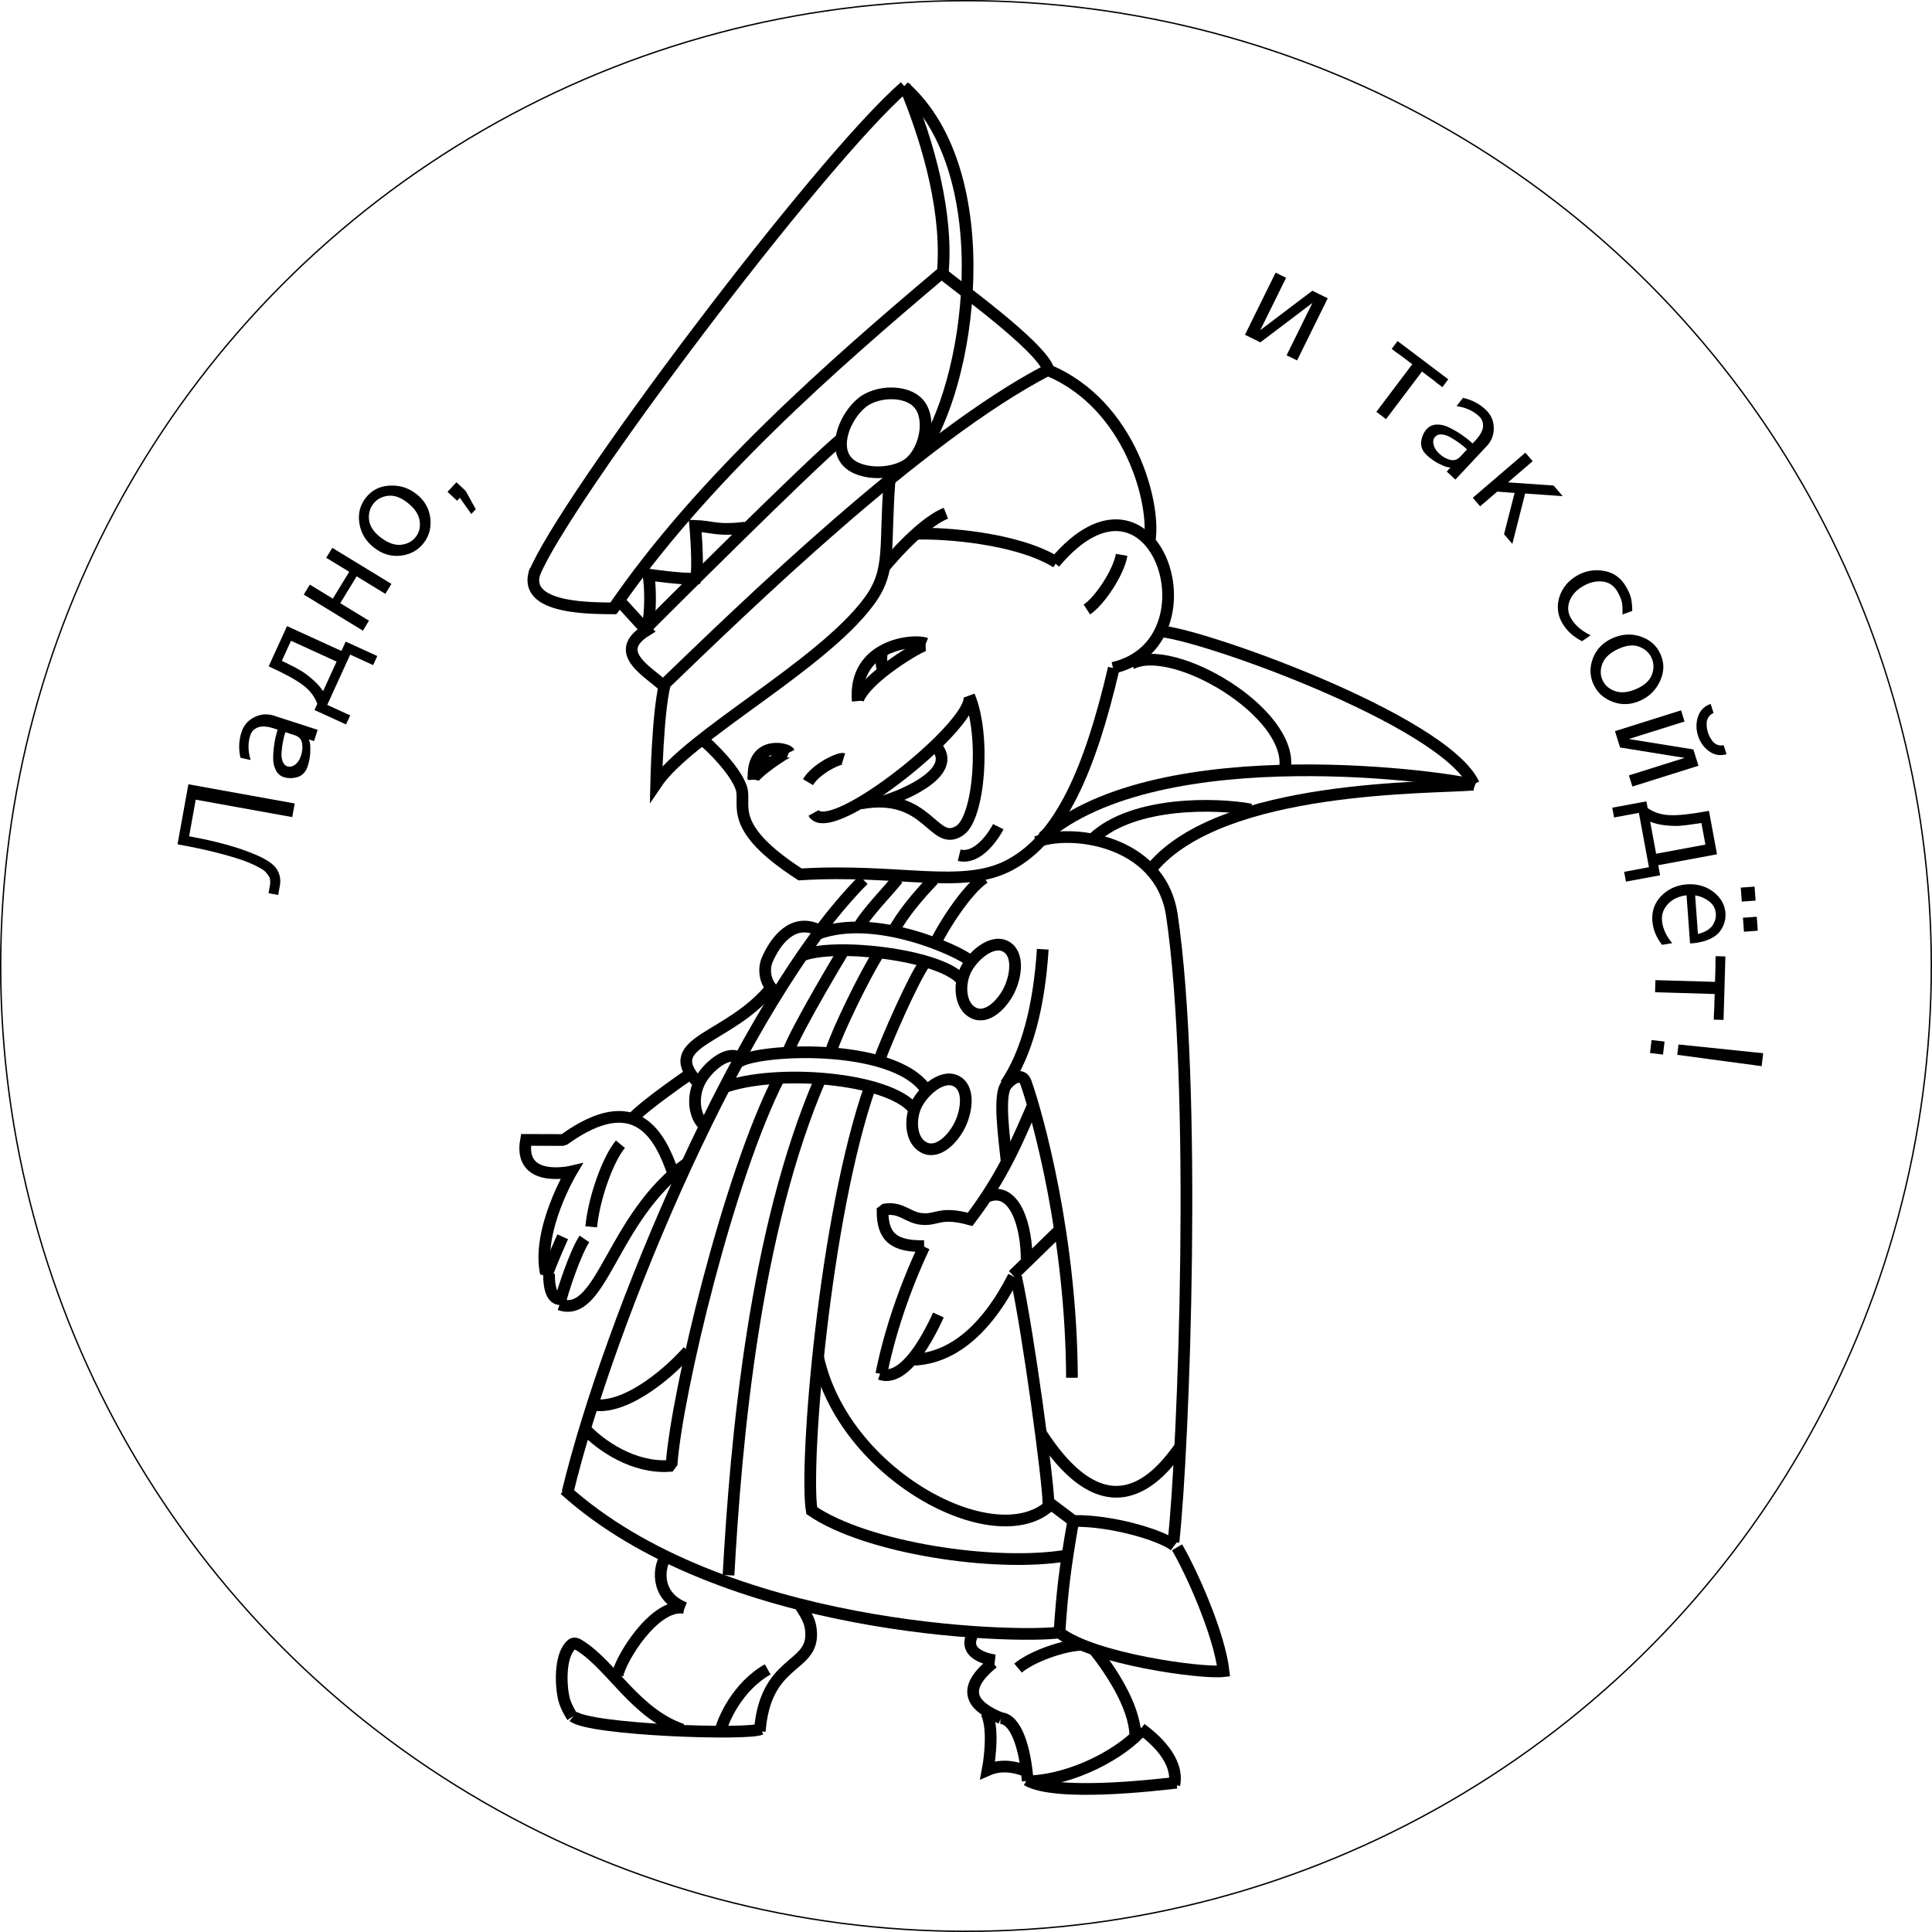 <?xml version="1.0" encoding="UTF-8" standalone="no"?>
<!-- Created with Inkscape (http://www.inkscape.org/) -->

<svg
   xmlns:dc="http://purl.org/dc/elements/1.1/"
   xmlns:cc="http://creativecommons.org/ns#"
   xmlns:rdf="http://www.w3.org/1999/02/22-rdf-syntax-ns#"
   xmlns:svg="http://www.w3.org/2000/svg"
   xmlns="http://www.w3.org/2000/svg"
   xmlns:sodipodi="http://sodipodi.sourceforge.net/DTD/sodipodi-0.dtd"
   xmlns:inkscape="http://www.inkscape.org/namespaces/inkscape"
   width="70.05mm"
   height="70.05mm"
   viewBox="0 0 70.05 70.05"
   version="1.1"
   id="svg8"
   inkscape:version="0.92.4 5da689c313, 2019-01-14"
   sodipodi:docname="вовка.svg">
  <defs
     id="defs2" />
  <sodipodi:namedview
     id="base"
     pagecolor="#ffffff"
     bordercolor="#666666"
     borderopacity="1.0"
     inkscape:pageopacity="0.0"
     inkscape:pageshadow="2"
     inkscape:zoom="1.28"
     inkscape:cx="249.97317"
     inkscape:cy="54.608932"
     inkscape:document-units="mm"
     inkscape:current-layer="layer1"
     showgrid="true"
     inkscape:snap-global="false"
     inkscape:window-width="1680"
     inkscape:window-height="1005"
     inkscape:window-x="0"
     inkscape:window-y="20"
     inkscape:window-maximized="0"
     fit-margin-top="0"
     fit-margin-left="0"
     fit-margin-right="0"
     fit-margin-bottom="0" />
  <g
     inkscape:label="Layer 1"
     inkscape:groupmode="layer"
     id="layer1"
     transform="translate(-69.069,-33.266)">
    <g
       id="g463-3"
       transform="matrix(1.061,0,0,1.061,29.266,8.17)"
       style="stroke-width:0.4;stroke-miterlimit:4;stroke-dasharray:none">
      <path
         sodipodi:nodetypes="cc"
         inkscape:connector-curvature="0"
         id="path144-5"
         d="M 58.437,44.505 C 61.476,40.04 66.042,36.067 69.663,33.009"
         style="fill:none;stroke:#000000;stroke-width:0.4;stroke-linecap:butt;stroke-linejoin:miter;stroke-miterlimit:4;stroke-dasharray:none;stroke-opacity:1" />
      <path
         sodipodi:nodetypes="cc"
         inkscape:connector-curvature="0"
         id="path146-6"
         d="m 65.551,60.516 c -2.259,5.221 -2.886,12.384 -3.141,16.968"
         style="fill:none;stroke:#000000;stroke-width:0.4;stroke-linecap:butt;stroke-linejoin:miter;stroke-miterlimit:4;stroke-dasharray:none;stroke-opacity:1" />
      <path
         sodipodi:nodetypes="ccc"
         inkscape:connector-curvature="0"
         id="path148-2"
         d="m 67.259,60.76 c -1.564,4.439 -2.26,12.946 -2.005,14.517 1.868,1.273 6.282,1.953 8.744,1.528"
         style="fill:none;stroke:#000000;stroke-width:0.4;stroke-linecap:butt;stroke-linejoin:miter;stroke-miterlimit:4;stroke-dasharray:none;stroke-opacity:1" />
      <path
         sodipodi:nodetypes="cc"
         inkscape:connector-curvature="0"
         id="path150-9"
         d="m 65.461,69.987 c 0.855,4.067 6.048,6.813 7.924,5.117"
         style="fill:none;stroke:#000000;stroke-width:0.4;stroke-linecap:butt;stroke-linejoin:miter;stroke-miterlimit:4;stroke-dasharray:none;stroke-opacity:1" />
      <path
         sodipodi:nodetypes="cccc"
         inkscape:connector-curvature="0"
         id="path152-1"
         d="m 72.237,67.286 c 0.435,2.027 1.091,6.939 1.105,7.7 l 0.853,0.643 c 1.298,-0.022 2.971,0.473 3.452,0.84"
         style="fill:none;stroke:#000000;stroke-width:0.4;stroke-linecap:butt;stroke-linejoin:miter;stroke-miterlimit:4;stroke-dasharray:none;stroke-opacity:1" />
      <path
         sodipodi:nodetypes="cc"
         inkscape:connector-curvature="0"
         id="path156-2"
         d="m 74.189,75.638 c -0.292,1.645 -0.382,2.504 -0.467,3.778"
         style="fill:none;stroke:#000000;stroke-width:0.4;stroke-linecap:butt;stroke-linejoin:miter;stroke-miterlimit:4;stroke-dasharray:none;stroke-opacity:1" />
      <path
         sodipodi:nodetypes="ccc"
         inkscape:connector-curvature="0"
         id="path158-7"
         d="m 73.715,79.441 c 1.141,0.9 4.862,1.411 5.613,1.321 -0.15,-1.291 -1.111,-3.422 -1.591,-4.232"
         style="fill:none;stroke:#000000;stroke-width:0.4;stroke-linecap:butt;stroke-linejoin:miter;stroke-miterlimit:4;stroke-dasharray:none;stroke-opacity:1" />
      <path
         sodipodi:nodetypes="ccc"
         inkscape:connector-curvature="0"
         id="path160-0"
         d="M 77.616,76.35 C 77.977,73.048 78.427,60.712 77.556,54.89 77.131,52.296 74.015,51.978 72.934,52.428"
         style="fill:none;stroke:#000000;stroke-width:0.4;stroke-linecap:butt;stroke-linejoin:miter;stroke-miterlimit:4;stroke-dasharray:none;stroke-opacity:1" />
      <path
         sodipodi:nodetypes="cc"
         inkscape:connector-curvature="0"
         id="path162-9"
         d="m 73.149,56.091 c -0.127,1.995 -0.552,3.566 -1.273,4.627"
         style="fill:none;stroke:#000000;stroke-width:0.4;stroke-linecap:butt;stroke-linejoin:miter;stroke-miterlimit:4;stroke-dasharray:none;stroke-opacity:1" />
      <path
         sodipodi:nodetypes="cssc"
         inkscape:connector-curvature="0"
         id="path164-3"
         d="m 71.918,63.371 c -0.085,-0.828 -0.293,-2.274 -0.021,-2.632 0.167,-0.22 0.544,-0.472 0.679,-0.085 0.412,1.181 1.549,5.285 1.571,10.081"
         style="fill:none;stroke:#000000;stroke-width:0.4;stroke-linecap:butt;stroke-linejoin:miter;stroke-miterlimit:4;stroke-dasharray:none;stroke-opacity:1" />
      <path
         sodipodi:nodetypes="cc"
         inkscape:connector-curvature="0"
         id="path168-6"
         d="m 71.261,64.538 c 0.913,-0.361 1.358,0.976 1.337,2.25"
         style="fill:none;stroke:#000000;stroke-width:0.4;stroke-linecap:butt;stroke-linejoin:miter;stroke-miterlimit:4;stroke-dasharray:none;stroke-opacity:1" />
      <path
         inkscape:connector-curvature="0"
         id="path170-0"
         d="m 73.68,65.727 -1.549,1.507"
         style="fill:none;stroke:#000000;stroke-width:0.4;stroke-linecap:butt;stroke-linejoin:miter;stroke-miterlimit:4;stroke-dasharray:none;stroke-opacity:1" />
      <path
         sodipodi:nodetypes="cc"
         inkscape:connector-curvature="0"
         id="path172-6"
         d="m 72.152,67.276 c -0.955,1.868 -2.122,2.78 -3.396,2.844"
         style="fill:none;stroke:#000000;stroke-width:0.4;stroke-linecap:butt;stroke-linejoin:miter;stroke-miterlimit:4;stroke-dasharray:none;stroke-opacity:1" />
      <path
         sodipodi:nodetypes="cc"
         inkscape:connector-curvature="0"
         id="path174-2"
         d="m 69.584,68.592 c -0.722,1.571 -1.422,2.228 -1.995,2.016"
         style="fill:none;stroke:#000000;stroke-width:0.4;stroke-linecap:butt;stroke-linejoin:miter;stroke-miterlimit:4;stroke-dasharray:none;stroke-opacity:1" />
      <path
         sodipodi:nodetypes="cc"
         inkscape:connector-curvature="0"
         id="path176-6"
         d="m 69.096,66.257 c -0.467,0.976 -1.125,2.632 -1.464,4.351"
         style="fill:none;stroke:#000000;stroke-width:0.4;stroke-linecap:butt;stroke-linejoin:miter;stroke-miterlimit:4;stroke-dasharray:none;stroke-opacity:1" />
      <path
         sodipodi:nodetypes="cccscc"
         inkscape:connector-curvature="0"
         id="path178-1"
         d="m 69.096,66.236 c -1.04,0.021 -1.422,-0.318 -1.422,-1.189 l 0.085,-0.064 c 0.552,-0.085 0.774,0.273 1.238,0.325 0.549,0.06 0.619,-0.272 1.669,0.015 1.146,-1.507 1.634,-2.738 2.122,-3.841"
         style="fill:none;stroke:#000000;stroke-width:0.4;stroke-linecap:butt;stroke-linejoin:miter;stroke-miterlimit:4;stroke-dasharray:none;stroke-opacity:1" />
      <path
         sodipodi:nodetypes="cc"
         inkscape:connector-curvature="0"
         id="path182-8"
         d="m 73.096,72.645 c 2.43,3.746 4.213,1.178 4.754,0.446"
         style="fill:none;stroke:#000000;stroke-width:0.4;stroke-linecap:butt;stroke-linejoin:miter;stroke-miterlimit:4;stroke-dasharray:none;stroke-opacity:1" />
      <path
         sodipodi:nodetypes="cc"
         inkscape:connector-curvature="0"
         id="path184-7"
         d="m 56.807,74.555 c 5.348,4.839 15.426,5.096 16.911,4.884"
         style="fill:none;stroke:#000000;stroke-width:0.4;stroke-linecap:butt;stroke-linejoin:miter;stroke-miterlimit:4;stroke-dasharray:none;stroke-opacity:1" />
      <path
         sodipodi:nodetypes="cc"
         inkscape:connector-curvature="0"
         id="path186-9"
         d="m 62.212,60.827 c 1.816,-0.675 5.667,-0.347 6.523,0.719"
         style="fill:none;stroke:#000000;stroke-width:0.4;stroke-linecap:butt;stroke-linejoin:miter;stroke-miterlimit:4;stroke-dasharray:none;stroke-opacity:1" />
      <path
         sodipodi:nodetypes="cc"
         inkscape:connector-curvature="0"
         id="path188-2"
         d="m 62.729,59.964 c 0.57,-0.465 5.29,-0.727 6.431,0.924"
         style="fill:none;stroke:#000000;stroke-width:0.4;stroke-linecap:butt;stroke-linejoin:miter;stroke-miterlimit:4;stroke-dasharray:none;stroke-opacity:1" />
      <path
         sodipodi:nodetypes="cc"
         inkscape:connector-curvature="0"
         id="path190-0"
         d="m 64.896,56.319 c 1.051,-0.465 4.707,-0.062 5.472,0.809"
         style="fill:none;stroke:#000000;stroke-width:0.4;stroke-linecap:butt;stroke-linejoin:miter;stroke-miterlimit:4;stroke-dasharray:none;stroke-opacity:1" />
      <path
         sodipodi:nodetypes="cc"
         inkscape:connector-curvature="0"
         id="path192-2"
         d="m 65.445,55.571 c 1.981,-0.75 4.87,0.602 5.2,0.902"
         style="fill:none;stroke:#000000;stroke-width:0.4;stroke-linecap:butt;stroke-linejoin:miter;stroke-miterlimit:4;stroke-dasharray:none;stroke-opacity:1" />
      <path
         sodipodi:nodetypes="sssss"
         inkscape:connector-curvature="0"
         id="path194-3"
         d="m 71.861,55.985 c -0.476,-0.228 -1.121,0.35 -1.351,0.825 -0.23,0.477 -0.203,1.219 0.27,1.456 0.469,0.235 0.982,-0.296 1.216,-0.765 0.243,-0.488 0.356,-1.28 -0.135,-1.516 z"
         style="fill:none;stroke:#000000;stroke-width:0.4;stroke-linecap:butt;stroke-linejoin:miter;stroke-miterlimit:4;stroke-dasharray:none;stroke-opacity:1" />
      <path
         sodipodi:nodetypes="sssss"
         inkscape:connector-curvature="0"
         id="path194-7-7"
         d="m 70.177,60.59 c -0.476,-0.228 -1.121,0.35 -1.351,0.825 -0.23,0.477 -0.203,1.219 0.27,1.456 0.469,0.235 0.982,-0.296 1.216,-0.765 0.243,-0.488 0.356,-1.28 -0.135,-1.516 z"
         style="fill:none;stroke:#000000;stroke-width:0.4;stroke-linecap:butt;stroke-linejoin:miter;stroke-miterlimit:4;stroke-dasharray:none;stroke-opacity:1" />
      <path
         sodipodi:nodetypes="cccc"
         inkscape:connector-curvature="0"
         id="path229-5"
         d="m 64.151,60.463 c -1.74,3.375 -3.492,10.748 -3.683,13.188 l -0.074,0.098 c -1.21,0.085 -2.34,-0.676 -2.913,-1.291"
         style="fill:none;stroke:#000000;stroke-width:0.4;stroke-linecap:butt;stroke-linejoin:miter;stroke-miterlimit:4;stroke-dasharray:none;stroke-opacity:1" />
      <path
         sodipodi:nodetypes="cc"
         inkscape:connector-curvature="0"
         id="path233-9"
         d="m 61.031,69.823 c -0.764,0.87 -2.313,2.122 -3.396,1.804"
         style="fill:none;stroke:#000000;stroke-width:0.4;stroke-linecap:butt;stroke-linejoin:miter;stroke-miterlimit:4;stroke-dasharray:none;stroke-opacity:1" />
      <path
         sodipodi:nodetypes="cc"
         inkscape:connector-curvature="0"
         id="path235-2"
         d="M 56.906,74.669 C 58.328,68.752 62.879,57.861 67.021,53.719"
         style="fill:none;stroke:#000000;stroke-width:0.4;stroke-linecap:butt;stroke-linejoin:miter;stroke-miterlimit:4;stroke-dasharray:none;stroke-opacity:1" />
      <path
         sodipodi:nodetypes="csc"
         inkscape:connector-curvature="0"
         id="path237-2"
         d="m 65.506,55.445 c -0.915,-0.45 -1.503,0.388 -1.771,1.005 -0.153,0.353 -0.075,0.87 0.33,1.141"
         style="fill:none;stroke:#000000;stroke-width:0.4;stroke-linecap:butt;stroke-linejoin:miter;stroke-miterlimit:4;stroke-dasharray:none;stroke-opacity:1" />
      <path
         sodipodi:nodetypes="csc"
         inkscape:connector-curvature="0"
         id="path239-8"
         d="m 62.744,59.782 c -0.405,-0.225 -1.065,0.358 -1.306,0.81 -0.261,0.49 -0.225,1.141 0.105,1.486"
         style="fill:none;stroke:#000000;stroke-width:0.4;stroke-linecap:butt;stroke-linejoin:miter;stroke-miterlimit:4;stroke-dasharray:none;stroke-opacity:1" />
      <path
         sodipodi:nodetypes="cc"
         inkscape:connector-curvature="0"
         id="path241-9"
         d="m 61.307,60.59 c -1.218,-1.372 1.115,-1.403 2.568,-3.184"
         style="fill:none;stroke:#000000;stroke-width:0.4;stroke-linecap:butt;stroke-linejoin:miter;stroke-miterlimit:4;stroke-dasharray:none;stroke-opacity:1" />
      <path
         sodipodi:nodetypes="cc"
         inkscape:connector-curvature="0"
         id="path243-7"
         d="m 61.01,63.392 c -2.61,1.868 -2.908,5.348 -4.372,4.839"
         style="fill:none;stroke:#000000;stroke-width:0.4;stroke-linecap:butt;stroke-linejoin:miter;stroke-miterlimit:4;stroke-dasharray:none;stroke-opacity:1" />
      <path
         sodipodi:nodetypes="cc"
         inkscape:connector-curvature="0"
         id="path245-3"
         d="m 61.095,60.357 c 0,0 -1.528,1.04 -1.974,1.528"
         style="fill:none;stroke:#000000;stroke-width:0.4;stroke-linecap:butt;stroke-linejoin:miter;stroke-miterlimit:4;stroke-dasharray:none;stroke-opacity:1" />
      <path
         sodipodi:nodetypes="cccccc"
         inkscape:connector-curvature="0"
         id="path247-6"
         d="m 60.521,63.753 c -0.446,-1.273 -1.252,-2.929 -3.714,-1.167 l -0.079,0.025 -1.237,-0.004 c -0.276,1.507 1.549,1.082 1.549,1.082 0,0 -1.189,1.995 -0.87,3.481"
         style="fill:none;stroke:#000000;stroke-width:0.4;stroke-linecap:butt;stroke-linejoin:miter;stroke-miterlimit:4;stroke-dasharray:none;stroke-opacity:1" />
      <path
         sodipodi:nodetypes="cc"
         inkscape:connector-curvature="0"
         id="path251-1"
         d="m 56.277,67.18 c -0.011,1.008 0.424,0.86 0.424,0.86"
         style="fill:none;stroke:#000000;stroke-width:0.4;stroke-linecap:butt;stroke-linejoin:miter;stroke-miterlimit:4;stroke-dasharray:none;stroke-opacity:1" />
      <path
         sodipodi:nodetypes="cc"
         inkscape:connector-curvature="0"
         id="path253-2"
         d="m 56.744,65.918 c 0,0 -0.446,0.987 -0.552,1.348"
         style="fill:none;stroke:#000000;stroke-width:0.4;stroke-linecap:butt;stroke-linejoin:miter;stroke-miterlimit:4;stroke-dasharray:none;stroke-opacity:1" />
      <path
         sodipodi:nodetypes="cc"
         inkscape:connector-curvature="0"
         id="path255-9"
         d="m 57.487,65.992 c -0.308,0.456 -0.753,1.793 -0.838,2.186"
         style="fill:none;stroke:#000000;stroke-width:0.4;stroke-linecap:butt;stroke-linejoin:miter;stroke-miterlimit:4;stroke-dasharray:none;stroke-opacity:1" />
      <path
         sodipodi:nodetypes="cc"
         inkscape:connector-curvature="0"
         id="path257-3"
         d="m 58.717,62.755 c -0.446,0.531 -0.913,1.889 -0.998,2.823"
         style="fill:none;stroke:#000000;stroke-width:0.4;stroke-linecap:butt;stroke-linejoin:miter;stroke-miterlimit:4;stroke-dasharray:none;stroke-opacity:1" />
      <path
         sodipodi:nodetypes="cc"
         inkscape:connector-curvature="0"
         id="path259-1"
         d="m 73.149,52.271 c 4.011,-3.502 14.114,-2.016 14.771,-1.783"
         style="fill:none;stroke:#000000;stroke-width:0.4;stroke-linecap:butt;stroke-linejoin:miter;stroke-miterlimit:4;stroke-dasharray:none;stroke-opacity:1" />
      <path
         sodipodi:nodetypes="cc"
         inkscape:connector-curvature="0"
         id="path261-9"
         d="m 76.885,53.311 c 2.398,-2.865 9.572,-2.717 10.973,-2.844"
         style="fill:none;stroke:#000000;stroke-width:0.4;stroke-linecap:butt;stroke-linejoin:miter;stroke-miterlimit:4;stroke-dasharray:none;stroke-opacity:1" />
      <path
         sodipodi:nodetypes="cc"
         inkscape:connector-curvature="0"
         id="path263-4"
         d="m 74.89,52.292 c 1.38,-1.273 4.223,-1.189 5.37,-0.976"
         style="fill:none;stroke:#000000;stroke-width:0.4;stroke-linecap:butt;stroke-linejoin:miter;stroke-miterlimit:4;stroke-dasharray:none;stroke-opacity:1" />
      <path
         sodipodi:nodetypes="cc"
         inkscape:connector-curvature="0"
         id="path265-7"
         d="m 64.426,59.652 c 0.287,-0.817 1.916,-3.51 1.916,-3.51"
         style="fill:none;stroke:#000000;stroke-width:0.4;stroke-linecap:butt;stroke-linejoin:miter;stroke-miterlimit:4;stroke-dasharray:none;stroke-opacity:1" />
      <path
         sodipodi:nodetypes="cc"
         inkscape:connector-curvature="0"
         id="path267-8"
         d="m 66.85,55.354 c 0.255,-0.488 1.077,-1.315 1.342,-1.665"
         style="fill:none;stroke:#000000;stroke-width:0.4;stroke-linecap:butt;stroke-linejoin:miter;stroke-miterlimit:4;stroke-dasharray:none;stroke-opacity:1" />
      <path
         sodipodi:nodetypes="cc"
         inkscape:connector-curvature="0"
         id="path269-4"
         d="m 65.925,59.547 c 0.195,-0.63 1.15,-2.607 1.622,-3.328"
         style="fill:none;stroke:#000000;stroke-width:0.4;stroke-linecap:butt;stroke-linejoin:miter;stroke-miterlimit:4;stroke-dasharray:none;stroke-opacity:1" />
      <path
         sodipodi:nodetypes="cc"
         inkscape:connector-curvature="0"
         id="path271-5"
         d="m 68.056,55.454 c 0.297,-0.541 0.785,-1.146 1.358,-1.74"
         style="fill:none;stroke:#000000;stroke-width:0.4;stroke-linecap:butt;stroke-linejoin:miter;stroke-miterlimit:4;stroke-dasharray:none;stroke-opacity:1" />
      <path
         sodipodi:nodetypes="cc"
         inkscape:connector-curvature="0"
         id="path273-0"
         d="m 67.568,59.869 c 0.24,-0.675 1.159,-2.771 1.549,-3.311"
         style="fill:none;stroke:#000000;stroke-width:0.4;stroke-linecap:butt;stroke-linejoin:miter;stroke-miterlimit:4;stroke-dasharray:none;stroke-opacity:1" />
      <path
         sodipodi:nodetypes="cc"
         inkscape:connector-curvature="0"
         id="path275-3"
         d="m 69.499,55.858 c 0.188,-0.443 1.055,-1.825 1.655,-2.207"
         style="fill:none;stroke:#000000;stroke-width:0.4;stroke-linecap:butt;stroke-linejoin:miter;stroke-miterlimit:4;stroke-dasharray:none;stroke-opacity:1" />
      <path
         sodipodi:nodetypes="cscsc"
         inkscape:connector-curvature="0"
         id="path279-6"
         d="m 61.519,48.918 c 0.704,0.622 1.203,1.261 1.334,1.681 0.177,0.57 -0.527,1.3 2.003,2.936 3.377,-0.21 5.552,0.54 7.17,-0.325 1.739,-0.93 2.743,-3.271 3.55,-6.724"
         style="fill:none;stroke:#000000;stroke-width:0.4;stroke-linecap:butt;stroke-linejoin:miter;stroke-miterlimit:4;stroke-dasharray:none;stroke-opacity:1" />
      <path
         sodipodi:nodetypes="cc"
         inkscape:connector-curvature="0"
         id="path281-1"
         d="m 73.553,42.89 c 3.417,-4.075 5.667,2.738 1.995,3.587"
         style="fill:none;stroke:#000000;stroke-width:0.4;stroke-linecap:butt;stroke-linejoin:miter;stroke-miterlimit:4;stroke-dasharray:none;stroke-opacity:1" />
      <path
         sodipodi:nodetypes="cc"
         inkscape:connector-curvature="0"
         id="path283-0"
         d="m 74.656,44.482 c 0.424,-0.276 1.082,-1.252 1.189,-1.868"
         style="fill:none;stroke:#000000;stroke-width:0.4;stroke-linecap:butt;stroke-linejoin:miter;stroke-miterlimit:4;stroke-dasharray:none;stroke-opacity:1" />
      <path
         sodipodi:nodetypes="cscsc"
         inkscape:connector-curvature="0"
         id="path285-6"
         d="m 65.318,51.433 c 0.2,0.364 1.012,0.041 1.945,-0.558 1.597,-1.025 3.545,-2.859 3.371,-3.44 0.571,1.348 0.349,4.166 -0.326,4.604 -0.913,0.593 -1.051,-1.351 -3.377,-0.93"
         style="fill:none;stroke:#000000;stroke-width:0.4;stroke-linecap:butt;stroke-linejoin:miter;stroke-miterlimit:4;stroke-dasharray:none;stroke-opacity:1" />
      <path
         sodipodi:nodetypes="cc"
         inkscape:connector-curvature="0"
         id="path289-3"
         d="m 67.716,51.029 c 0.34,-0.074 2.706,-0.944 1.751,-1.91"
         style="fill:none;stroke:#000000;stroke-width:0.4;stroke-linecap:butt;stroke-linejoin:miter;stroke-miterlimit:4;stroke-dasharray:none;stroke-opacity:1" />
      <path
         sodipodi:nodetypes="cc"
         inkscape:connector-curvature="0"
         id="path291-2"
         d="m 65.127,50.382 c 0.27,-0.463 1.072,-0.838 1.21,-0.796"
         style="fill:none;stroke:#000000;stroke-width:0.4;stroke-linecap:butt;stroke-linejoin:miter;stroke-miterlimit:4;stroke-dasharray:none;stroke-opacity:1" />
      <path
         sodipodi:nodetypes="cc"
         inkscape:connector-curvature="0"
         id="path293-0"
         d="m 66.826,47.611 c -0.165,-1.936 1.936,-2.131 2.326,-1.966"
         style="fill:none;stroke:#000000;stroke-width:0.4;stroke-linecap:butt;stroke-linejoin:miter;stroke-miterlimit:4;stroke-dasharray:none;stroke-opacity:1" />
      <path
         sodipodi:nodetypes="cc"
         inkscape:connector-curvature="0"
         id="path295-6"
         d="m 66.841,47.551 c 0.308,-0.773 2.131,-1.846 2.304,-1.853"
         style="fill:none;stroke:#000000;stroke-width:0.4;stroke-linecap:butt;stroke-linejoin:miter;stroke-miterlimit:4;stroke-dasharray:none;stroke-opacity:1" />
      <path
         sodipodi:nodetypes="cc"
         inkscape:connector-curvature="0"
         id="path297-1"
         d="m 67.652,45.915 c 0,0 -0.068,0.458 0.06,0.69"
         style="fill:none;stroke:#000000;stroke-width:0.4;stroke-linecap:butt;stroke-linejoin:miter;stroke-miterlimit:4;stroke-dasharray:none;stroke-opacity:1" />
      <path
         sodipodi:nodetypes="cc"
         inkscape:connector-curvature="0"
         id="path299-5"
         d="m 63.269,50.297 c -0.09,-1.351 1.141,-1.081 1.216,-0.93"
         style="fill:none;stroke:#000000;stroke-width:0.4;stroke-linecap:butt;stroke-linejoin:miter;stroke-miterlimit:4;stroke-dasharray:none;stroke-opacity:1" />
      <path
         sodipodi:nodetypes="cc"
         inkscape:connector-curvature="0"
         id="path301-5"
         d="m 63.247,50.29 c 0.038,-0.203 1.148,-0.968 1.231,-0.938"
         style="fill:none;stroke:#000000;stroke-width:0.4;stroke-linecap:butt;stroke-linejoin:miter;stroke-miterlimit:4;stroke-dasharray:none;stroke-opacity:1" />
      <path
         inkscape:connector-curvature="0"
         id="path303-4"
         d="m 63.472,49.487 0.353,0.293"
         style="fill:none;stroke:#000000;stroke-width:0.4;stroke-linecap:butt;stroke-linejoin:miter;stroke-miterlimit:4;stroke-dasharray:none;stroke-opacity:1" />
      <path
         sodipodi:nodetypes="cc"
         inkscape:connector-curvature="0"
         id="path305-7"
         d="m 70.293,52.879 c 0.675,0.165 1.231,-0.765 1.336,-0.975"
         style="fill:none;stroke:#000000;stroke-width:0.4;stroke-linecap:butt;stroke-linejoin:miter;stroke-miterlimit:4;stroke-dasharray:none;stroke-opacity:1" />
      <path
         sodipodi:nodetypes="ccsc"
         inkscape:connector-curvature="0"
         id="path307-6"
         d="m 60.223,47.086 c -0.233,0.976 -0.285,3.347 -0.285,3.347 1.111,-1.651 5.615,-4.004 7.263,-6.213 0.806,-1.08 0.525,-1.816 0.72,-4.247"
         style="fill:none;stroke:#000000;stroke-width:0.4;stroke-linecap:butt;stroke-linejoin:miter;stroke-miterlimit:4;stroke-dasharray:none;stroke-opacity:1" />
      <path
         sodipodi:nodetypes="cc"
         inkscape:connector-curvature="0"
         id="path309-5"
         d="m 60.139,47.114 c 2.78,-2.674 8.808,-8.553 13.201,-10.824"
         style="fill:none;stroke:#000000;stroke-width:0.4;stroke-linecap:butt;stroke-linejoin:miter;stroke-miterlimit:4;stroke-dasharray:none;stroke-opacity:1" />
      <path
         sodipodi:nodetypes="cc"
         inkscape:connector-curvature="0"
         id="path311-6"
         d="m 67.695,43.081 c 0,0 1.231,-1.528 2.144,-1.889"
         style="fill:none;stroke:#000000;stroke-width:0.4;stroke-linecap:butt;stroke-linejoin:miter;stroke-miterlimit:4;stroke-dasharray:none;stroke-opacity:1" />
      <path
         sodipodi:nodetypes="cc"
         inkscape:connector-curvature="0"
         id="path313-9"
         d="m 68.884,41.893 c 0.838,-0.027 3.353,0.127 4.733,0.976"
         style="fill:none;stroke:#000000;stroke-width:0.4;stroke-linecap:butt;stroke-linejoin:miter;stroke-miterlimit:4;stroke-dasharray:none;stroke-opacity:1" />
      <path
         sodipodi:nodetypes="cc"
         inkscape:connector-curvature="0"
         id="path315-3"
         d="m 73.354,36.311 c 2.801,1.189 3.643,4.541 3.452,5.793"
         style="fill:none;stroke:#000000;stroke-width:0.4;stroke-linecap:butt;stroke-linejoin:miter;stroke-miterlimit:4;stroke-dasharray:none;stroke-opacity:1" />
      <path
         sodipodi:nodetypes="cc"
         inkscape:connector-curvature="0"
         id="path317-7"
         d="M 73.354,36.311 C 73.114,35.47 69.963,33.249 69.693,32.979"
         style="fill:none;stroke:#000000;stroke-width:0.4;stroke-linecap:butt;stroke-linejoin:miter;stroke-miterlimit:4;stroke-dasharray:none;stroke-opacity:1" />
      <path
         sodipodi:nodetypes="cc"
         inkscape:connector-curvature="0"
         id="path319-4"
         d="m 68.901,39.279 c 1.801,-2.371 2.832,-9.722 -0.499,-12.663"
         style="fill:none;stroke:#000000;stroke-width:0.4;stroke-linecap:butt;stroke-linejoin:miter;stroke-miterlimit:4;stroke-dasharray:none;stroke-opacity:1" />
      <path
         sodipodi:nodetypes="cc"
         inkscape:connector-curvature="0"
         id="path321-5"
         d="m 68.432,26.616 c -2.911,2.521 -11.676,14.167 -12.666,16.658"
         style="fill:none;stroke:#000000;stroke-width:0.4;stroke-linecap:butt;stroke-linejoin:miter;stroke-miterlimit:4;stroke-dasharray:none;stroke-opacity:1" />
      <path
         sodipodi:nodetypes="cc"
         inkscape:connector-curvature="0"
         id="path323-2"
         d="m 68.432,26.586 c 0.84,2.011 1.501,4.442 1.291,6.483"
         style="fill:none;stroke:#000000;stroke-width:0.4;stroke-linecap:butt;stroke-linejoin:miter;stroke-miterlimit:4;stroke-dasharray:none;stroke-opacity:1" />
      <path
         sodipodi:nodetypes="cc"
         inkscape:connector-curvature="0"
         id="path325-5"
         d="m 55.81,43.143 c -0.52,1.358 2.002,1.291 2.777,1.301"
         style="fill:none;stroke:#000000;stroke-width:0.4;stroke-linecap:butt;stroke-linejoin:miter;stroke-miterlimit:4;stroke-dasharray:none;stroke-opacity:1" />
      <path
         sodipodi:nodetypes="ccc"
         inkscape:connector-curvature="0"
         id="path327-4"
         d="m 58.677,44.175 0.93,1.02 c -1.246,0.765 0.15,1.456 0.585,1.906"
         style="fill:none;stroke:#000000;stroke-width:0.4;stroke-linecap:butt;stroke-linejoin:miter;stroke-miterlimit:4;stroke-dasharray:none;stroke-opacity:1" />
      <path
         sodipodi:nodetypes="cc"
         inkscape:connector-curvature="0"
         id="path329-7"
         d="m 59.608,45.105 c 0,0 5.689,-5.692 6.679,-6.473"
         style="fill:none;stroke:#000000;stroke-width:0.4;stroke-linecap:butt;stroke-linejoin:miter;stroke-miterlimit:4;stroke-dasharray:none;stroke-opacity:1" />
      <path
         sodipodi:nodetypes="sssss"
         inkscape:connector-curvature="0"
         id="path331-4"
         d="m 66.463,39.425 c -0.481,-0.536 -0.056,-1.543 0.498,-2.004 0.5,-0.416 1.527,-0.463 1.951,0.03 0.434,0.505 0.219,1.528 -0.27,1.981 -0.5,0.463 -1.724,0.5 -2.179,-0.007 z"
         style="fill:none;stroke:#000000;stroke-width:0.4;stroke-linecap:butt;stroke-linejoin:miter;stroke-miterlimit:4;stroke-dasharray:none;stroke-opacity:1" />
      <path
         sodipodi:nodetypes="ccccc"
         inkscape:connector-curvature="0"
         id="path333-4"
         d="m 59.653,44.97 c 0.098,-0.315 0.098,-1.336 0.015,-1.681 0,0 1.193,0.173 1.621,0.135 0.113,-0.315 -0.015,-1.801 -0.015,-1.801 0.57,0.02 0.752,0.181 1.711,0.06"
         style="fill:none;stroke:#000000;stroke-width:0.4;stroke-linecap:butt;stroke-linejoin:miter;stroke-miterlimit:4;stroke-dasharray:none;stroke-opacity:1" />
      <path
         sodipodi:nodetypes="cc"
         inkscape:connector-curvature="0"
         id="path335-3"
         d="m 76.176,46.336 c 1.411,-0.75 5.523,1.651 5.253,3.572"
         style="fill:none;stroke:#000000;stroke-width:0.4;stroke-linecap:butt;stroke-linejoin:miter;stroke-miterlimit:4;stroke-dasharray:none;stroke-opacity:1" />
      <path
         sodipodi:nodetypes="cc"
         inkscape:connector-curvature="0"
         id="path337-0"
         d="m 77.106,45.225 c 1.201,0 9.725,3.001 10.775,5.223"
         style="fill:none;stroke:#000000;stroke-width:0.4;stroke-linecap:butt;stroke-linejoin:miter;stroke-miterlimit:4;stroke-dasharray:none;stroke-opacity:1" />
      <path
         sodipodi:nodetypes="csc"
         inkscape:connector-curvature="0"
         id="path339-7"
         d="m 64.8,78.421 c 0.225,0.375 0.434,0.603 0.435,1.096 0.004,1.142 -1.576,0.885 -1.756,3.302"
         style="fill:none;stroke:#000000;stroke-width:0.4;stroke-linecap:butt;stroke-linejoin:miter;stroke-miterlimit:4;stroke-dasharray:none;stroke-opacity:1" />
      <path
         sodipodi:nodetypes="cc"
         inkscape:connector-curvature="0"
         id="path341-8"
         d="m 63.75,80.702 c -1.02,0.57 -1.561,1.741 -1.651,2.251"
         style="fill:none;stroke:#000000;stroke-width:0.4;stroke-linecap:butt;stroke-linejoin:miter;stroke-miterlimit:4;stroke-dasharray:none;stroke-opacity:1" />
      <path
         sodipodi:nodetypes="cc"
         inkscape:connector-curvature="0"
         id="path343-6"
         d="m 63.51,82.743 c -0.42,0.21 -5.838,0.03 -6.408,-0.435"
         style="fill:none;stroke:#000000;stroke-width:0.4;stroke-linecap:butt;stroke-linejoin:miter;stroke-miterlimit:4;stroke-dasharray:none;stroke-opacity:1" />
      <path
         sodipodi:nodetypes="csssc"
         inkscape:connector-curvature="0"
         id="path347-8"
         d="m 57.071,82.323 c 0,0 -0.218,-0.333 -0.285,-0.615 -0.117,-0.494 -0.132,-1.398 0.195,-1.786 0.134,-0.159 0.2,-0.127 0.375,-0.015 1.073,0.687 1.876,2.296 3.467,2.851"
         style="fill:none;stroke:#000000;stroke-width:0.4;stroke-linecap:butt;stroke-linejoin:miter;stroke-miterlimit:4;stroke-dasharray:none;stroke-opacity:1" />
      <path
         sodipodi:nodetypes="cc"
         inkscape:connector-curvature="0"
         id="path349-8"
         d="m 58.617,80.912 c 0.075,-0.525 1.261,-2.491 2.281,-2.311"
         style="fill:none;stroke:#000000;stroke-width:0.4;stroke-linecap:butt;stroke-linejoin:miter;stroke-miterlimit:4;stroke-dasharray:none;stroke-opacity:1" />
      <path
         sodipodi:nodetypes="cc"
         inkscape:connector-curvature="0"
         id="path351-4"
         d="m 60.268,76.86 c -0.21,0.255 -0.435,1.306 0.645,1.741"
         style="fill:none;stroke:#000000;stroke-width:0.4;stroke-linecap:butt;stroke-linejoin:miter;stroke-miterlimit:4;stroke-dasharray:none;stroke-opacity:1" />
      <path
         sodipodi:nodetypes="cc"
         inkscape:connector-curvature="0"
         id="path353-3"
         d="m 70.751,79.501 c -0.39,0.765 0.764,0.891 0.764,0.891"
         style="fill:none;stroke:#000000;stroke-width:0.4;stroke-linecap:butt;stroke-linejoin:miter;stroke-miterlimit:4;stroke-dasharray:none;stroke-opacity:1" />
      <path
         sodipodi:nodetypes="cc"
         inkscape:connector-curvature="0"
         id="path355-1"
         d="m 71.448,80.477 c -1.261,1.02 -0.525,1.561 0.27,1.891"
         style="fill:none;stroke:#000000;stroke-width:0.4;stroke-linecap:butt;stroke-linejoin:miter;stroke-miterlimit:4;stroke-dasharray:none;stroke-opacity:1" />
      <path
         sodipodi:nodetypes="cc"
         inkscape:connector-curvature="0"
         id="path357-4"
         d="m 71.704,82.368 c 0.51,0.015 0.84,0.96 0.93,2.146"
         style="fill:none;stroke:#000000;stroke-width:0.4;stroke-linecap:butt;stroke-linejoin:miter;stroke-miterlimit:4;stroke-dasharray:none;stroke-opacity:1" />
      <path
         sodipodi:nodetypes="ccc"
         inkscape:connector-curvature="0"
         id="path359-9"
         d="m 71.223,82.188 c 0.3,0.615 0.045,1.951 0.045,1.951 0.51,-0.225 1.02,-0.075 1.291,0.03"
         style="fill:none;stroke:#000000;stroke-width:0.4;stroke-linecap:butt;stroke-linejoin:miter;stroke-miterlimit:4;stroke-dasharray:none;stroke-opacity:1" />
      <path
         sodipodi:nodetypes="cc"
         inkscape:connector-curvature="0"
         id="path361-2"
         d="m 72.604,84.484 c 0.975,0.57 4.337,0.18 5.117,0.09"
         style="fill:none;stroke:#000000;stroke-width:0.4;stroke-linecap:butt;stroke-linejoin:miter;stroke-miterlimit:4;stroke-dasharray:none;stroke-opacity:1" />
      <path
         sodipodi:nodetypes="cc"
         inkscape:connector-curvature="0"
         id="path363-0"
         d="m 72.679,84.529 c 1.516,-0.06 3.182,-0.96 3.887,-1.786"
         style="fill:none;stroke:#000000;stroke-width:0.4;stroke-linecap:butt;stroke-linejoin:miter;stroke-miterlimit:4;stroke-dasharray:none;stroke-opacity:1" />
      <path
         sodipodi:nodetypes="cc"
         inkscape:connector-curvature="0"
         id="path365-6"
         d="m 76.506,82.728 c 0.45,0.33 1.306,1.066 1.141,1.921"
         style="fill:none;stroke:#000000;stroke-width:0.4;stroke-linecap:butt;stroke-linejoin:miter;stroke-miterlimit:4;stroke-dasharray:none;stroke-opacity:1" />
      <path
         sodipodi:nodetypes="cc"
         inkscape:connector-curvature="0"
         id="path367-8"
         d="m 74.87,79.982 c 0.51,0.63 1.426,1.936 1.441,2.986"
         style="fill:none;stroke:#000000;stroke-width:0.4;stroke-linecap:butt;stroke-linejoin:miter;stroke-miterlimit:4;stroke-dasharray:none;stroke-opacity:1" />
      <path
         sodipodi:nodetypes="cc"
         inkscape:connector-curvature="0"
         id="path369-9"
         d="m 72.304,80.657 c 0.48,-0.405 1.606,-0.795 2.191,-0.795"
         style="fill:none;stroke:#000000;stroke-width:0.4;stroke-linecap:butt;stroke-linejoin:miter;stroke-miterlimit:4;stroke-dasharray:none;stroke-opacity:1" />
    </g>
    <circle
       style="fill:none;fill-opacity:1;stroke:#000000;stroke-width:0.05;stroke-miterlimit:4;stroke-dasharray:none;stroke-opacity:1"
       id="path371-2"
       cx="104.094"
       cy="68.291"
       r="35" />
    <g
       aria-label="Ладно,"
       style="font-style:normal;font-variant:normal;font-weight:normal;font-stretch:normal;font-size:7.056px;line-height:1.25;font-family:'CMU Sans Serif';-inkscape-font-specification:'CMU Sans Serif';letter-spacing:0px;word-spacing:0px;fill:#000000;fill-opacity:1;stroke:none;stroke-width:0.265"
       id="text2735">
      <path
         d="m 79.155,65.715 -0.35,-0.063 0.038,-0.211 q 0.017,-0.094 0.023,-0.128 4.65e-4,-0.034 -0.001,-0.121 -0.006,-0.093 -0.038,-0.139 -0.031,-0.051 -0.101,-0.139 -0.07,-0.087 -0.18,-0.147 -0.109,-0.066 -0.283,-0.149 -0.174,-0.083 -0.406,-0.165 -0.929,-0.317 -2.351,-0.574 l 0.393,-2.177 3.855,0.696 -0.089,0.494 -3.499,-0.632 -0.24,1.328 q 1.472,0.266 2.404,0.664 0.597,0.251 0.772,0.524 0.174,0.272 0.115,0.6 z"
         style="font-size:5.644px;stroke-width:0.265"
         id="path6683"
         inkscape:connector-curvature="0" />
      <path
         d="m 79.362,61.445 q -0.199,-0.064 -0.295,-0.262 -0.102,-0.199 -0.093,-0.463 0.005,-0.271 0.047,-0.513 0.039,-0.248 0.115,-0.485 l -0.183,-0.059 q -0.347,-0.101 -0.539,-0.02 -0.205,0.082 -0.271,0.286 -0.134,0.413 0.013,0.894 l -0.37,-0.084 q -0.106,-0.479 0.037,-0.92 0.12,-0.371 0.447,-0.538 0.323,-0.174 0.679,-0.083 l 1.638,0.53 -0.132,0.408 -0.188,-0.061 q 0.015,0.028 0.037,0.125 0.024,0.091 0.015,0.337 -0.009,0.246 -0.094,0.51 -0.099,0.306 -0.364,0.392 -0.269,0.079 -0.5,0.004 z m 0.122,-0.394 q 0.145,0.047 0.287,-0.061 0.144,-0.114 0.213,-0.328 0.075,-0.231 0.037,-0.445 -0.036,-0.219 -0.267,-0.294 l -0.338,-0.11 q -0.054,0.166 -0.088,0.345 -0.034,0.179 -0.05,0.375 -0.016,0.196 0.039,0.339 0.049,0.141 0.168,0.179 z"
         style="font-size:5.644px;stroke-width:0.265"
         id="path6685"
         inkscape:connector-curvature="0" />
      <path
         d="M 80.471,59.01 80.574,58.784 q -0.151,-0.404 -0.522,-0.679 -0.369,-0.28 -1.211,-0.665 l -0.031,-0.014 0.666,-1.458 1.972,0.9 0.155,-0.339 1.145,0.523 -0.15,0.329 -0.832,-0.38 -0.832,1.823 0.832,0.38 -0.15,0.329 z m 0.312,-0.683 0.49,-1.073 -1.653,-0.755 -0.331,0.724 q 0.034,0.022 0.262,0.132 0.224,0.108 0.404,0.216 0.183,0.102 0.428,0.313 0.242,0.204 0.4,0.443 z"
         style="font-size:5.644px;stroke-width:0.265"
         id="path6687"
         inkscape:connector-curvature="0" />
      <path
         d="m 82.227,56.132 -2.144,-1.308 0.22,-0.361 0.834,0.508 0.594,-0.973 -0.834,-0.508 0.22,-0.361 2.144,1.308 -0.22,0.361 -1.041,-0.635 -0.594,0.973 1.041,0.635 z"
         style="font-size:5.644px;stroke-width:0.265"
         id="path6689"
         inkscape:connector-curvature="0" />
      <path
         d="m 82.635,53.126 q -0.45,-0.351 -0.534,-0.875 -0.086,-0.532 0.227,-0.933 0.326,-0.418 0.87,-0.445 0.539,-0.03 0.966,0.303 0.441,0.344 0.505,0.867 0.065,0.523 -0.241,0.915 -0.306,0.392 -0.828,0.456 -0.524,0.057 -0.964,-0.287 z m 0.226,-0.382 q 0.392,0.306 0.738,0.275 0.35,-0.035 0.544,-0.284 0.194,-0.249 0.14,-0.592 -0.055,-0.351 -0.443,-0.653 -0.374,-0.292 -0.71,-0.246 -0.333,0.041 -0.527,0.29 -0.191,0.245 -0.153,0.582 0.038,0.337 0.411,0.629 z"
         style="font-size:5.644px;stroke-width:0.265"
         id="path6691"
         inkscape:connector-curvature="0" />
      <path
         d="m 85.642,51.422 -0.347,-0.323 0.323,-0.347 0.289,0.269 0.054,0.058 0.358,0.65 -0.162,0.173 -0.416,-0.588 z"
         style="font-size:5.644px;stroke-width:0.265"
         id="path6693"
         inkscape:connector-curvature="0" />
    </g>
    <g
       aria-label="и так сойдёт!"
       style="font-style:normal;font-variant:normal;font-weight:normal;font-stretch:normal;font-size:7.056px;line-height:1.25;font-family:'CMU Sans Serif';-inkscape-font-specification:'CMU Sans Serif';letter-spacing:0px;word-spacing:0px;fill:#000000;fill-opacity:1;stroke:none;stroke-width:0.265"
       id="text2855">
      <path
         d="m 114.209,45.404 1.111,-2.253 0.38,0.187 -0.936,1.898 1.888,-1.429 0.557,0.275 -1.111,2.253 -0.38,-0.187 0.936,-1.898 -1.888,1.429 z"
         style="font-size:5.644px;stroke-width:0.265"
         id="path6660"
         inkscape:connector-curvature="0" />
      <path
         d="m 119.528,45.916 0.214,-0.284 1.838,1.387 -0.214,0.284 -0.189,-0.143 -0.091,-0.076 -0.46,-0.347 -1.302,1.726 -0.351,-0.265 1.302,-1.726 -0.46,-0.347 -0.098,-0.067 z"
         style="font-size:5.644px;stroke-width:0.265"
         id="path6662"
         inkscape:connector-curvature="0" />
      <path
         d="m 120.806,48.816 q 0.143,-0.152 0.362,-0.156 0.223,-0.007 0.459,0.113 0.244,0.12 0.444,0.261 0.208,0.141 0.39,0.311 l 0.131,-0.14 q 0.239,-0.271 0.248,-0.479 0.013,-0.22 -0.144,-0.367 -0.317,-0.297 -0.815,-0.369 l 0.234,-0.299 q 0.479,0.108 0.817,0.424 0.284,0.266 0.296,0.633 0.02,0.367 -0.214,0.65 l -1.177,1.257 -0.313,-0.293 0.135,-0.144 q -0.032,10e-4 -0.128,-0.02 -0.092,-0.017 -0.312,-0.13 -0.219,-0.113 -0.421,-0.302 -0.235,-0.22 -0.2,-0.497 0.043,-0.277 0.209,-0.454 z m 0.305,0.278 q -0.104,0.111 -0.067,0.286 0.042,0.178 0.207,0.333 0.177,0.166 0.387,0.223 0.214,0.061 0.38,-0.116 l 0.243,-0.26 q -0.128,-0.12 -0.275,-0.227 -0.147,-0.107 -0.318,-0.205 -0.171,-0.098 -0.323,-0.109 -0.148,-0.015 -0.233,0.076 z"
         style="font-size:5.644px;stroke-width:0.265"
         id="path6664"
         inkscape:connector-curvature="0" />
      <path
         d="m 122.469,51.314 1.907,-1.635 0.265,0.308 -0.895,0.768 1.652,0.115 0.331,0.386 -1.362,-0.096 -0.464,1.826 -0.301,-0.351 0.383,-1.496 -0.629,-0.048 -0.621,0.533 z"
         style="font-size:5.644px;stroke-width:0.265"
         id="path6666"
         inkscape:connector-curvature="0" />
      <path
         d="m 126.239,54.141 q 0.453,-0.265 0.975,-0.177 0.527,0.085 0.811,0.572 0.134,0.229 0.178,0.406 0.044,0.177 0.049,0.475 l -0.356,0.129 q 0.012,-0.327 -0.028,-0.474 -0.044,-0.164 -0.157,-0.359 -0.194,-0.331 -0.552,-0.364 -0.351,-0.03 -0.697,0.172 -0.361,0.211 -0.484,0.537 -0.123,0.327 0.054,0.629 0.222,0.38 0.71,0.612 l -0.312,0.215 q -0.473,-0.24 -0.713,-0.649 -0.262,-0.448 -0.11,-0.949 0.16,-0.499 0.633,-0.775 z"
         style="font-size:5.644px;stroke-width:0.265"
         id="path6668"
         inkscape:connector-curvature="0" />
      <path
         d="m 127.531,56.408 q 0.52,-0.234 1.023,-0.064 0.511,0.173 0.719,0.636 0.217,0.484 -0.013,0.977 -0.225,0.491 -0.719,0.713 -0.51,0.229 -1.002,0.042 -0.492,-0.187 -0.696,-0.64 -0.204,-0.453 -0.016,-0.946 0.195,-0.49 0.704,-0.719 z m 0.232,0.378 q -0.453,0.204 -0.588,0.524 -0.132,0.325 -0.003,0.614 0.13,0.288 0.458,0.401 0.336,0.115 0.784,-0.086 0.433,-0.194 0.549,-0.513 0.119,-0.313 -0.01,-0.602 -0.127,-0.283 -0.443,-0.407 -0.316,-0.124 -0.748,0.07 z"
         style="font-size:5.644px;stroke-width:0.265"
         id="path6670"
         inkscape:connector-curvature="0" />
      <path
         d="m 131.095,58.79 0.103,0.328 q -0.115,0.048 -0.179,0.145 -0.064,0.097 -0.071,0.206 -1.1e-4,0.112 0.009,0.198 0.015,0.084 0.037,0.154 0.024,0.075 0.058,0.147 0.042,0.076 0.106,0.168 0.07,0.09 0.178,0.133 0.108,0.043 0.23,0.016 l 0.103,0.328 q -0.353,0.099 -0.639,-0.113 -0.286,-0.212 -0.396,-0.562 -0.11,-0.35 9.6e-4,-0.693 0.118,-0.339 0.459,-0.458 z m -3.471,0.986 2.396,-0.754 0.127,0.404 -2.019,0.635 2.338,0.377 0.186,0.592 -2.396,0.754 -0.127,-0.404 2.019,-0.635 -2.338,-0.377 z"
         style="font-size:5.644px;stroke-width:0.265"
         id="path6672"
         inkscape:connector-curvature="0" />
      <path
         d="m 128.764,62.322 0.045,0.244 q 0.355,0.244 0.817,0.256 0.463,0.018 1.373,-0.151 l 0.033,-0.006 0.292,1.576 -2.131,0.395 0.068,0.366 -1.238,0.229 -0.066,-0.355 0.899,-0.167 -0.365,-1.97 -0.899,0.167 -0.066,-0.355 z m 0.137,0.738 0.215,1.16 1.787,-0.331 -0.145,-0.783 q -0.04,0.002 -0.291,0.042 -0.245,0.04 -0.455,0.056 -0.208,0.021 -0.53,-0.011 -0.315,-0.028 -0.582,-0.133 z"
         style="font-size:5.644px;stroke-width:0.265"
         id="path6674"
         inkscape:connector-curvature="0" />
      <path
         d="m 132.264,66.541 0.501,-0.036 0.037,0.507 -0.501,0.036 z m -0.079,-1.092 0.501,-0.036 0.037,0.507 -0.501,0.036 z m -1.961,-0.118 q 0.557,-0.04 0.965,0.269 0.408,0.316 0.441,0.772 0.012,0.169 -0.033,0.325 -0.04,0.156 -0.152,0.317 -0.112,0.167 -0.353,0.286 -0.24,0.119 -0.583,0.161 l -0.163,0.012 -0.127,-1.745 q -0.421,0.048 -0.668,0.309 -0.247,0.261 -0.223,0.593 0.031,0.428 0.372,0.833 l -0.369,0.061 q -0.318,-0.407 -0.352,-0.869 -0.039,-0.535 0.33,-0.912 0.375,-0.372 0.915,-0.412 z m 0.307,0.402 0.101,1.396 q 0.217,-0.05 0.363,-0.151 0.146,-0.095 0.2,-0.213 0.06,-0.112 0.076,-0.204 0.016,-0.086 0.011,-0.165 -0.021,-0.287 -0.254,-0.457 -0.233,-0.17 -0.496,-0.207 z"
         style="font-size:5.644px;stroke-width:0.265"
         id="path6676"
         inkscape:connector-curvature="0" />
      <path
         d="m 131.273,67.934 0.355,0.01 -0.067,2.302 -0.355,-0.01 0.007,-0.237 0.009,-0.118 0.017,-0.575 -2.161,-0.063 0.013,-0.44 2.161,0.063 0.017,-0.575 -0.002,-0.119 z"
         style="font-size:5.644px;stroke-width:0.265"
         id="path6678"
         inkscape:connector-curvature="0" />
      <path
         d="m 128.951,70.976 0.471,0.055 -0.055,0.471 -0.471,-0.055 z m 4.047,0.476 -0.055,0.471 -3.06,-0.411 0.044,-0.376 2.785,0.288 z"
         style="font-size:5.644px;stroke-width:0.265"
         id="path6680"
         inkscape:connector-curvature="0" />
    </g>
  </g>
</svg>
